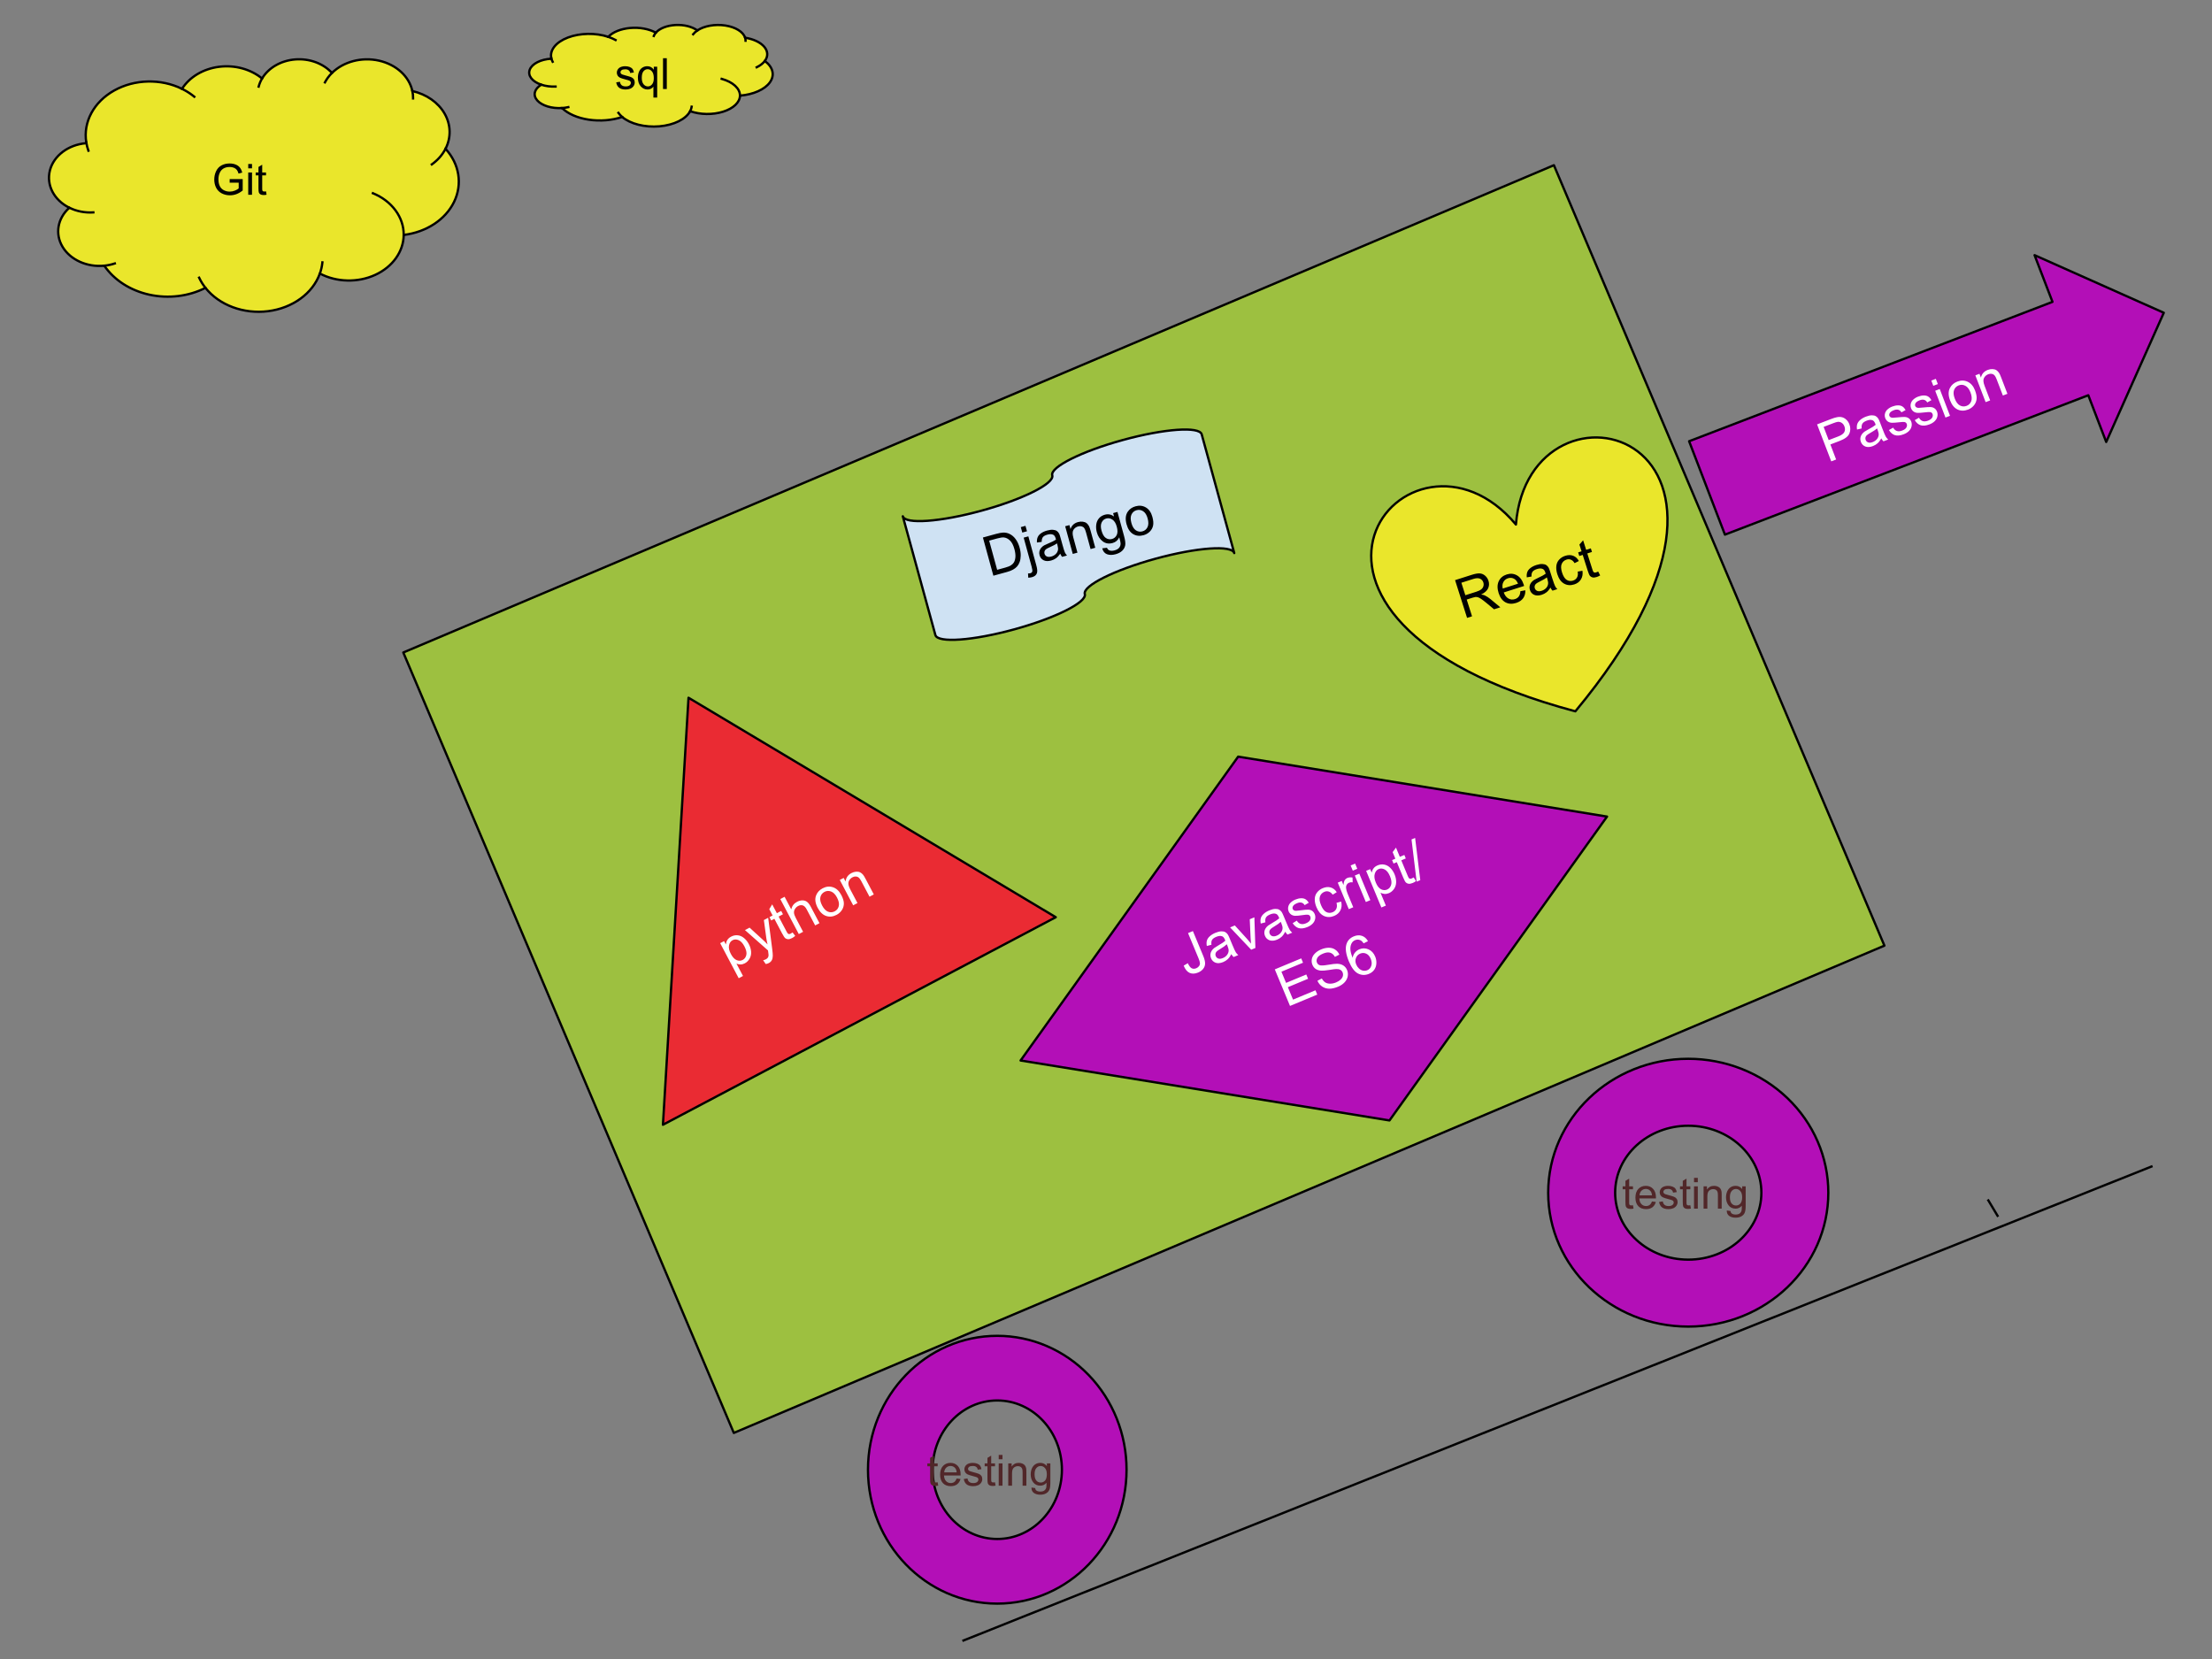 <svg version="1.1" viewBox="0.0 0.0 960.0 720.0" fill="none" stroke="none" stroke-linecap="square" stroke-miterlimit="10" xmlns:xlink="http://www.w3.org/1999/xlink" xmlns="http://www.w3.org/2000/svg"><rect x="0.0" y="0.0" width="960.0" height="720.0" fill="#808080" stroke="none"/><clipPath id="p.0"><path d="m0 0l960.0 0l0 720.0l-960.0 0l0 -720.0z" clip-rule="nonzero"/></clipPath><g clip-path="url(#p.0)"><path fill="#000000" fill-opacity="0.0" d="m0 0l960.0 0l0 720.0l-960.0 0z" fill-rule="evenodd"/><path fill="#9dc040" d="m674.387 71.701l-499.358 211.478l143.44 338.703l499.358 -211.478z" fill-rule="evenodd"/><path stroke="#000000" stroke-width="1.0" stroke-linejoin="round" stroke-linecap="butt" d="m674.387 71.701l-499.358 211.478l143.44 338.703l499.358 -211.478z" fill-rule="evenodd"/><path fill="#b30fb7" d="m671.911 517.625l0 0c0 -32.093 27.215 -58.11 60.787 -58.11l0 0c16.122 0 31.583 6.122 42.983 17.02c11.4 10.898 17.804 25.678 17.804 41.09l0 0c0 32.093 -27.215 58.11 -60.787 58.11l0 0c-33.572 0 -60.787 -26.017 -60.787 -58.11zm29.055 0c0 16.047 14.207 29.055 31.732 29.055c17.525 0 31.732 -13.008 31.732 -29.055c0 -16.047 -14.207 -29.055 -31.732 -29.055l0 0c-17.525 0 -31.732 13.008 -31.732 29.055z" fill-rule="evenodd"/><path stroke="#000000" stroke-width="1.0" stroke-linejoin="round" stroke-linecap="butt" d="m671.911 517.625l0 0c0 -32.093 27.215 -58.11 60.787 -58.11l0 0c16.122 0 31.583 6.122 42.983 17.02c11.4 10.898 17.804 25.678 17.804 41.09l0 0c0 32.093 -27.215 58.11 -60.787 58.11l0 0c-33.572 0 -60.787 -26.017 -60.787 -58.11zm29.055 0c0 16.047 14.207 29.055 31.732 29.055c17.525 0 31.732 -13.008 31.732 -29.055c0 -16.047 -14.207 -29.055 -31.732 -29.055l0 0c-17.525 0 -31.732 13.008 -31.732 29.055z" fill-rule="evenodd"/><path fill="#512729" d="m708.711 523.076l0.234 1.453q-0.688 0.141 -1.234 0.141q-0.891 0 -1.391 -0.281q-0.484 -0.281 -0.688 -0.734q-0.203 -0.469 -0.203 -1.938l0 -5.578l-1.203 0l0 -1.266l1.203 0l0 -2.391l1.625 -0.984l0 3.375l1.656 0l0 1.266l-1.656 0l0 5.672q0 0.688 0.078 0.891q0.094 0.203 0.281 0.328q0.203 0.109 0.578 0.109q0.266 0 0.719 -0.062zm8.23 -1.641l1.688 0.203q-0.406 1.484 -1.484 2.312q-1.078 0.812 -2.766 0.812q-2.125 0 -3.375 -1.297q-1.234 -1.312 -1.234 -3.672q0 -2.453 1.25 -3.797q1.266 -1.344 3.266 -1.344q1.938 0 3.156 1.328q1.234 1.312 1.234 3.703q0 0.156 0 0.438l-7.219 0q0.094 1.594 0.906 2.453q0.812 0.844 2.016 0.844q0.906 0 1.547 -0.469q0.641 -0.484 1.016 -1.516zm-5.391 -2.656l5.406 0q-0.109 -1.219 -0.625 -1.828q-0.781 -0.953 -2.031 -0.953q-1.125 0 -1.906 0.766q-0.766 0.75 -0.844 2.016zm8.485 2.875l1.625 -0.25q0.125 0.969 0.75 1.5q0.625 0.516 1.75 0.516q1.125 0 1.672 -0.453q0.547 -0.469 0.547 -1.094q0 -0.547 -0.484 -0.875q-0.328 -0.219 -1.672 -0.547q-1.812 -0.469 -2.516 -0.797q-0.688 -0.328 -1.047 -0.906q-0.359 -0.594 -0.359 -1.312q0 -0.641 0.297 -1.188q0.297 -0.562 0.812 -0.922q0.375 -0.281 1.031 -0.469q0.672 -0.203 1.422 -0.203q1.141 0 2.0 0.328q0.859 0.328 1.266 0.891q0.422 0.562 0.578 1.5l-1.609 0.219q-0.109 -0.75 -0.641 -1.172q-0.516 -0.422 -1.469 -0.422q-1.141 0 -1.625 0.375q-0.469 0.375 -0.469 0.875q0 0.312 0.188 0.578q0.203 0.266 0.641 0.438q0.234 0.094 1.438 0.422q1.75 0.453 2.438 0.75q0.688 0.297 1.078 0.859q0.391 0.562 0.391 1.406q0 0.828 -0.484 1.547q-0.469 0.719 -1.375 1.125q-0.906 0.391 -2.047 0.391q-1.875 0 -2.875 -0.781q-0.984 -0.781 -1.25 -2.328zm13.562 1.422l0.234 1.453q-0.688 0.141 -1.234 0.141q-0.891 0 -1.391 -0.281q-0.484 -0.281 -0.688 -0.734q-0.203 -0.469 -0.203 -1.938l0 -5.578l-1.203 0l0 -1.266l1.203 0l0 -2.391l1.625 -0.984l0 3.375l1.656 0l0 1.266l-1.656 0l0 5.672q0 0.688 0.078 0.891q0.094 0.203 0.281 0.328q0.203 0.109 0.578 0.109q0.266 0 0.719 -0.062zm1.605 -10.0l0 -1.891l1.641 0l0 1.891l-1.641 0zm0 11.469l0 -9.672l1.641 0l0 9.672l-1.641 0zm4.145 0l0 -9.672l1.469 0l0 1.375q1.062 -1.594 3.078 -1.594q0.875 0 1.609 0.312q0.734 0.312 1.094 0.828q0.375 0.5 0.516 1.203q0.094 0.453 0.094 1.594l0 5.953l-1.641 0l0 -5.891q0 -1.0 -0.203 -1.484q-0.188 -0.5 -0.672 -0.797q-0.484 -0.297 -1.141 -0.297q-1.047 0 -1.812 0.672q-0.75 0.656 -0.75 2.516l0 5.281l-1.641 0zm10.063 0.797l1.594 0.234q0.109 0.75 0.562 1.078q0.609 0.453 1.672 0.453q1.141 0 1.75 -0.453q0.625 -0.453 0.844 -1.266q0.125 -0.5 0.109 -2.109q-1.062 1.266 -2.672 1.266q-2.0 0 -3.094 -1.438q-1.094 -1.438 -1.094 -3.453q0 -1.391 0.5 -2.562q0.516 -1.172 1.453 -1.797q0.953 -0.641 2.25 -0.641q1.703 0 2.812 1.375l0 -1.156l1.516 0l0 8.359q0 2.266 -0.469 3.203q-0.453 0.938 -1.453 1.484q-0.984 0.547 -2.453 0.547q-1.719 0 -2.797 -0.781q-1.062 -0.766 -1.031 -2.344zm1.359 -5.812q0 1.906 0.75 2.781q0.766 0.875 1.906 0.875q1.125 0 1.891 -0.859q0.766 -0.875 0.766 -2.734q0 -1.781 -0.797 -2.672q-0.781 -0.906 -1.891 -0.906q-1.094 0 -1.859 0.891q-0.766 0.875 -0.766 2.625z" fill-rule="nonzero"/><path fill="#b30fb7" d="m376.698 637.856l0 0c0 -32.093 25.121 -58.11 56.11 -58.11l0 0c14.881 0 29.153 6.122 39.676 17.02c10.523 10.898 16.434 25.678 16.434 41.09l0 0c0 32.093 -25.121 58.11 -56.11 58.11l0 0c-30.989 0 -56.11 -26.017 -56.11 -58.11zm28.055 0l0 0c0 16.599 12.561 30.055 28.055 30.055c15.494 0 28.055 -13.456 28.055 -30.055l0 0c0 -16.599 -12.561 -30.055 -28.055 -30.055l0 0c-15.494 0 -28.055 13.456 -28.055 30.055z" fill-rule="evenodd"/><path stroke="#000000" stroke-width="1.0" stroke-linejoin="round" stroke-linecap="butt" d="m376.698 637.856l0 0c0 -32.093 25.121 -58.11 56.11 -58.11l0 0c14.881 0 29.153 6.122 39.676 17.02c10.523 10.898 16.434 25.678 16.434 41.09l0 0c0 32.093 -25.121 58.11 -56.11 58.11l0 0c-30.989 0 -56.11 -26.017 -56.11 -58.11zm28.055 0l0 0c0 16.599 12.561 30.055 28.055 30.055c15.494 0 28.055 -13.456 28.055 -30.055l0 0c0 -16.599 -12.561 -30.055 -28.055 -30.055l0 0c-15.494 0 -28.055 13.456 -28.055 30.055z" fill-rule="evenodd"/><path fill="#512729" d="m406.945 643.307l0.234 1.453q-0.688 0.141 -1.234 0.141q-0.891 0 -1.391 -0.281q-0.484 -0.281 -0.688 -0.734q-0.203 -0.469 -0.203 -1.938l0 -5.578l-1.203 0l0 -1.266l1.203 0l0 -2.391l1.625 -0.984l0 3.375l1.656 0l0 1.266l-1.656 0l0 5.672q0 0.688 0.078 0.891q0.094 0.203 0.281 0.328q0.203 0.109 0.578 0.109q0.266 0 0.719 -0.062zm8.23 -1.641l1.688 0.203q-0.406 1.484 -1.484 2.312q-1.078 0.812 -2.766 0.812q-2.125 0 -3.375 -1.297q-1.234 -1.312 -1.234 -3.672q0 -2.453 1.25 -3.797q1.266 -1.344 3.266 -1.344q1.938 0 3.156 1.328q1.234 1.312 1.234 3.703q0 0.156 0 0.438l-7.219 0q0.094 1.594 0.906 2.453q0.812 0.844 2.016 0.844q0.906 0 1.547 -0.469q0.641 -0.484 1.016 -1.516zm-5.391 -2.656l5.406 0q-0.109 -1.219 -0.625 -1.828q-0.781 -0.953 -2.031 -0.953q-1.125 0 -1.906 0.766q-0.766 0.75 -0.844 2.016zm8.485 2.875l1.625 -0.25q0.125 0.969 0.75 1.5q0.625 0.516 1.75 0.516q1.125 0 1.672 -0.453q0.547 -0.469 0.547 -1.094q0 -0.547 -0.484 -0.875q-0.328 -0.219 -1.672 -0.547q-1.812 -0.469 -2.516 -0.797q-0.688 -0.328 -1.047 -0.906q-0.359 -0.594 -0.359 -1.312q0 -0.641 0.297 -1.188q0.297 -0.562 0.812 -0.922q0.375 -0.281 1.031 -0.469q0.672 -0.203 1.422 -0.203q1.141 0 2.0 0.328q0.859 0.328 1.266 0.891q0.422 0.562 0.578 1.5l-1.609 0.219q-0.109 -0.75 -0.641 -1.172q-0.516 -0.422 -1.469 -0.422q-1.141 0 -1.625 0.375q-0.469 0.375 -0.469 0.875q0 0.312 0.188 0.578q0.203 0.266 0.641 0.438q0.234 0.094 1.438 0.422q1.75 0.453 2.438 0.75q0.688 0.297 1.078 0.859q0.391 0.562 0.391 1.406q0 0.828 -0.484 1.547q-0.469 0.719 -1.375 1.125q-0.906 0.391 -2.047 0.391q-1.875 0 -2.875 -0.781q-0.984 -0.781 -1.25 -2.328zm13.562 1.422l0.234 1.453q-0.688 0.141 -1.234 0.141q-0.891 0 -1.391 -0.281q-0.484 -0.281 -0.688 -0.734q-0.203 -0.469 -0.203 -1.938l0 -5.578l-1.203 0l0 -1.266l1.203 0l0 -2.391l1.625 -0.984l0 3.375l1.656 0l0 1.266l-1.656 0l0 5.672q0 0.688 0.078 0.891q0.094 0.203 0.281 0.328q0.203 0.109 0.578 0.109q0.266 0 0.719 -0.062zm1.605 -10.0l0 -1.891l1.641 0l0 1.891l-1.641 0zm0 11.469l0 -9.672l1.641 0l0 9.672l-1.641 0zm4.145 0l0 -9.672l1.469 0l0 1.375q1.062 -1.594 3.078 -1.594q0.875 0 1.609 0.312q0.734 0.312 1.094 0.828q0.375 0.5 0.516 1.203q0.094 0.453 0.094 1.594l0 5.953l-1.641 0l0 -5.891q0 -1.0 -0.203 -1.484q-0.188 -0.5 -0.672 -0.797q-0.484 -0.297 -1.141 -0.297q-1.047 0 -1.812 0.672q-0.75 0.656 -0.75 2.516l0 5.281l-1.641 0zm10.063 0.797l1.594 0.234q0.109 0.75 0.562 1.078q0.609 0.453 1.672 0.453q1.141 0 1.75 -0.453q0.625 -0.453 0.844 -1.266q0.125 -0.5 0.109 -2.109q-1.062 1.266 -2.672 1.266q-2.0 0 -3.094 -1.438q-1.094 -1.438 -1.094 -3.453q0 -1.391 0.5 -2.562q0.516 -1.172 1.453 -1.797q0.953 -0.641 2.25 -0.641q1.703 0 2.812 1.375l0 -1.156l1.516 0l0 8.359q0 2.266 -0.469 3.203q-0.453 0.938 -1.453 1.484q-0.984 0.547 -2.453 0.547q-1.719 0 -2.797 -0.781q-1.062 -0.766 -1.031 -2.344zm1.359 -5.812q0 1.906 0.75 2.781q0.766 0.875 1.906 0.875q1.125 0 1.891 -0.859q0.766 -0.875 0.766 -2.734q0 -1.781 -0.797 -2.672q-0.781 -0.906 -1.891 -0.906q-1.094 0 -1.859 0.891q-0.766 0.875 -0.766 2.625z" fill-rule="nonzero"/><path fill="#b30fb7" d="m733.068 191.494l157.702 -60.485l-7.772 -20.268l56.078 24.989l-24.991 56.082l-7.772 -20.268l-157.702 60.485z" fill-rule="evenodd"/><path stroke="#000000" stroke-width="1.0" stroke-linejoin="round" stroke-linecap="butt" d="m733.068 191.494l157.702 -60.485l-7.772 -20.268l56.078 24.989l-24.991 56.082l-7.772 -20.268l-157.702 60.485z" fill-rule="evenodd"/><path fill="#ffffff" d="m794.758 200.229l-6.154 -16.048l6.04 -2.316q1.605 -0.615 2.512 -0.78q1.254 -0.264 2.255 -0.011q1.015 0.247 1.882 1.069q0.876 0.802 1.33 1.984q0.789 2.057 0.018 3.976q-0.756 1.913 -4.155 3.217l-4.114 1.578l2.501 6.521l-2.115 0.811zm-1.112 -9.229l4.143 -1.589q2.057 -0.789 2.627 -1.878q0.579 -1.109 0.047 -2.495q-0.386 -1.007 -1.171 -1.526q-0.785 -0.519 -1.706 -0.434q-0.596 0.061 -2.04 0.615l-4.099 1.572l2.199 5.734zm22.834 -0.742q-0.742 1.339 -1.612 2.124q-0.861 0.765 -2.014 1.207q-1.911 0.733 -3.305 0.197q-1.379 -0.542 -1.939 -2.001q-0.33 -0.861 -0.219 -1.707q0.125 -0.851 0.59 -1.515q0.46 -0.678 1.163 -1.199q0.528 -0.37 1.639 -0.963q2.281 -1.209 3.253 -2.034q-0.136 -0.399 -0.181 -0.516q-0.459 -1.196 -1.218 -1.474q-1.001 -0.386 -2.489 0.185q-1.401 0.537 -1.867 1.285q-0.472 0.733 -0.317 2.096l-2.026 0.476q-0.213 -1.341 0.094 -2.329q0.307 -0.988 1.289 -1.833q0.976 -0.86 2.478 -1.436q1.488 -0.571 2.556 -0.579q1.068 -0.008 1.713 0.364q0.639 0.357 1.127 1.107q0.278 0.462 0.781 1.775l1.007 2.626q1.052 2.743 1.463 3.422q0.411 0.679 1.033 1.21l-2.057 0.789q-0.541 -0.495 -0.942 -1.279zm-1.85 -4.344q-0.912 0.852 -2.939 1.981q-1.144 0.639 -1.57 1.054q-0.412 0.409 -0.527 0.938q-0.1 0.524 0.095 1.034q0.302 0.788 1.087 1.089q0.8 0.296 1.952 -0.146q1.138 -0.436 1.838 -1.274q0.7 -0.837 0.778 -1.855q0.064 -0.794 -0.434 -2.093l-0.28 -0.729zm5.155 0.734l1.837 -1.056q0.608 1.106 1.593 1.448q0.999 0.336 2.341 -0.178q1.357 -0.52 1.801 -1.327q0.444 -0.806 0.159 -1.55q-0.257 -0.671 -0.986 -0.827q-0.495 -0.112 -2.271 0.101q-2.366 0.288 -3.363 0.219q-0.988 -0.09 -1.694 -0.622q-0.697 -0.553 -1.022 -1.399q-0.297 -0.773 -0.198 -1.564q0.107 -0.811 0.552 -1.484q0.324 -0.509 1.022 -1.045q0.707 -0.556 1.612 -0.903q1.371 -0.526 2.558 -0.529q1.187 -0.003 1.931 0.498q0.753 0.481 1.374 1.531l-1.825 1.001q-0.478 -0.854 -1.296 -1.11q-0.823 -0.27 -1.976 0.172q-1.357 0.52 -1.767 1.196q-0.41 0.676 -0.181 1.274q0.145 0.379 0.511 0.591q0.357 0.231 0.96 0.234q0.336 0.005 1.932 -0.155q2.299 -0.246 3.256 -0.194q0.966 0.031 1.696 0.538q0.739 0.486 1.125 1.493q0.375 0.977 0.127 2.077q-0.233 1.094 -1.128 1.989q-0.901 0.881 -2.272 1.407q-2.261 0.867 -3.816 0.392q-1.545 -0.495 -2.591 -2.219zm11.204 -4.297l1.837 -1.056q0.608 1.106 1.593 1.448q0.999 0.336 2.341 -0.178q1.357 -0.52 1.801 -1.327q0.444 -0.806 0.159 -1.55q-0.257 -0.671 -0.986 -0.827q-0.495 -0.112 -2.271 0.101q-2.366 0.288 -3.363 0.219q-0.988 -0.09 -1.694 -0.622q-0.697 -0.553 -1.022 -1.399q-0.296 -0.773 -0.198 -1.564q0.107 -0.811 0.552 -1.484q0.324 -0.509 1.022 -1.045q0.707 -0.556 1.612 -0.903q1.371 -0.526 2.558 -0.529q1.187 -0.003 1.931 0.498q0.753 0.481 1.374 1.531l-1.825 1.001q-0.478 -0.854 -1.296 -1.11q-0.823 -0.27 -1.976 0.172q-1.357 0.52 -1.767 1.196q-0.41 0.676 -0.181 1.274q0.145 0.379 0.511 0.591q0.357 0.231 0.96 0.234q0.337 0.005 1.932 -0.155q2.299 -0.246 3.256 -0.194q0.966 0.031 1.696 0.538q0.739 0.486 1.125 1.493q0.375 0.977 0.127 2.077q-0.233 1.094 -1.128 1.989q-0.901 0.881 -2.272 1.407q-2.261 0.867 -3.816 0.392q-1.545 -0.495 -2.591 -2.219zm8.057 -14.905l-0.873 -2.276l1.969 -0.755l0.873 2.276l-1.969 0.755zm5.281 13.772l-4.459 -11.628l1.969 -0.755l4.459 11.628l-1.969 0.755zm2.008 -7.431q-1.242 -3.239 -0.04 -5.473q1.005 -1.875 3.164 -2.703q2.393 -0.918 4.514 0.076q2.121 0.994 3.179 3.751q0.862 2.247 0.683 3.788q-0.179 1.541 -1.188 2.749q-1.01 1.207 -2.527 1.789q-2.451 0.94 -4.552 -0.045q-2.107 -0.999 -3.231 -3.932zm2.028 -0.778q0.856 2.232 2.244 2.972q1.403 0.734 2.891 0.163q1.459 -0.56 2.011 -2.043q0.547 -1.498 -0.332 -3.789q-0.828 -2.159 -2.245 -2.887q-1.403 -0.734 -2.847 -0.18q-1.488 0.571 -2.04 2.054q-0.538 1.478 0.318 3.71zm13.391 1.525l-4.459 -11.628l1.78 -0.683l0.638 1.663q0.545 -2.418 2.953 -3.341q1.05 -0.403 2.071 -0.359q1.035 0.038 1.708 0.483q0.673 0.445 1.172 1.224q0.324 0.495 0.85 1.866l2.741 7.149l-1.969 0.755l-2.713 -7.076q-0.459 -1.196 -0.922 -1.705q-0.463 -0.509 -1.181 -0.635q-0.723 -0.141 -1.511 0.161q-1.255 0.481 -1.866 1.636q-0.611 1.155 0.245 3.387l2.433 6.346l-1.969 0.755z" fill-rule="nonzero"/><path fill="#000000" fill-opacity="0.0" d="m933.73 506.27l-515.591 205.701" fill-rule="evenodd"/><path stroke="#000000" stroke-width="1.0" stroke-linejoin="round" stroke-linecap="butt" d="m933.73 506.27l-515.591 205.701" fill-rule="evenodd"/><path fill="#000000" fill-opacity="0.0" d="m862.932 520.966l4.0 6.677" fill-rule="evenodd"/><path stroke="#000000" stroke-width="1.0" stroke-linejoin="round" stroke-linecap="butt" d="m862.932 520.966l4.0 6.677" fill-rule="evenodd"/><path fill="#eae62b" d="m37.443 61.808l0 0c-1.432 -8.836 3.27 -17.584 12.111 -22.53c8.841 -4.947 20.271 -5.225 29.439 -0.717l0 0c3.248 -5.138 9.192 -8.685 16.034 -9.569c6.843 -0.884 13.78 1 18.714 5.081l0 0c2.767 -4.658 8.199 -7.788 14.369 -8.279c6.17 -0.491 12.205 1.727 15.963 5.867l0 0c4.998 -4.938 12.951 -7.017 20.416 -5.337c7.465 1.679 13.103 6.815 14.473 13.186l0 0c6.124 1.402 11.225 4.967 13.985 9.774c2.76 4.806 2.909 10.383 0.408 15.289l0 0c6.03 6.589 7.441 15.368 3.705 23.062c-3.735 7.694 -12.055 13.146 -21.855 14.322c-0.069 7.221 -4.786 13.847 -12.333 17.324c-7.547 3.477 -16.745 3.262 -24.05 -0.562c-3.111 8.648 -11.868 15.012 -22.488 16.341c-10.62 1.329 -21.198 -2.614 -27.165 -10.126c-7.314 3.703 -16.09 4.769 -24.349 2.959c-8.259 -1.81 -15.304 -6.344 -19.547 -12.58l0 0c-7.474 0.734 -14.7 -2.517 -18.093 -8.139c-3.392 -5.623 -2.228 -12.42 2.914 -17.019l0 0c-6.667 -3.294 -10.069 -9.832 -8.432 -16.203c1.637 -6.371 7.942 -11.132 15.628 -11.801z" fill-rule="evenodd"/><path fill="#000000" fill-opacity="0.0" d="m30.099 90.152l0 0c3.146 1.555 6.781 2.26 10.416 2.021m4.761 23.138c1.563 -0.154 3.095 -0.479 4.557 -0.967m39.337 10.588c-1.099 -1.384 -2.02 -2.863 -2.746 -4.412m52.4 -1.803l0 0c0.567 -1.577 0.935 -3.2 1.096 -4.841m35.285 -11.92c0.074 -7.688 -5.128 -14.727 -13.369 -18.094m31.519 -19.29c-1.335 2.618 -3.372 4.94 -5.953 6.785m-8.438 -31.848l0 0c0.227 1.057 0.333 2.13 0.314 3.204m-35.203 -11.052l0 0c-1.247 1.232 -2.274 2.608 -3.05 4.086m-27.283 -1.675l0 0c-0.664 1.119 -1.161 2.303 -1.477 3.524m-33.272 0.964l0 0c1.94 0.954 3.735 2.102 5.345 3.419m-46.895 19.828l0 0c0.197 1.218 0.509 2.421 0.933 3.597" fill-rule="evenodd"/><path stroke="#000000" stroke-width="1.0" stroke-linejoin="round" stroke-linecap="butt" d="m37.443 61.808l0 0c-1.432 -8.836 3.27 -17.584 12.111 -22.53c8.841 -4.947 20.271 -5.225 29.439 -0.717l0 0c3.248 -5.138 9.192 -8.685 16.034 -9.569c6.843 -0.884 13.78 1 18.714 5.081l0 0c2.767 -4.658 8.199 -7.788 14.369 -8.279c6.17 -0.491 12.205 1.727 15.963 5.867l0 0c4.998 -4.938 12.951 -7.017 20.416 -5.337c7.465 1.679 13.103 6.815 14.473 13.186l0 0c6.124 1.402 11.225 4.967 13.985 9.774c2.76 4.806 2.909 10.383 0.408 15.289l0 0c6.03 6.589 7.441 15.368 3.705 23.062c-3.735 7.694 -12.055 13.146 -21.855 14.322c-0.069 7.221 -4.786 13.847 -12.333 17.324c-7.547 3.477 -16.745 3.262 -24.05 -0.562c-3.111 8.648 -11.868 15.012 -22.488 16.341c-10.62 1.329 -21.198 -2.614 -27.165 -10.126c-7.314 3.703 -16.09 4.769 -24.349 2.959c-8.259 -1.81 -15.304 -6.344 -19.547 -12.58l0 0c-7.474 0.734 -14.7 -2.517 -18.093 -8.139c-3.392 -5.623 -2.228 -12.42 2.914 -17.019l0 0c-6.667 -3.294 -10.069 -9.832 -8.432 -16.203c1.637 -6.371 7.942 -11.132 15.628 -11.801z" fill-rule="evenodd"/><path stroke="#000000" stroke-width="1.0" stroke-linejoin="round" stroke-linecap="butt" d="m30.099 90.152l0 0c3.146 1.555 6.781 2.26 10.416 2.021m4.761 23.138c1.563 -0.154 3.095 -0.479 4.557 -0.967m39.337 10.588c-1.099 -1.384 -2.02 -2.863 -2.746 -4.412m52.4 -1.803l0 0c0.567 -1.577 0.935 -3.2 1.096 -4.841m35.285 -11.92c0.074 -7.688 -5.128 -14.727 -13.369 -18.094m31.519 -19.29c-1.335 2.618 -3.372 4.94 -5.953 6.785m-8.438 -31.848l0 0c0.227 1.057 0.333 2.13 0.314 3.204m-35.203 -11.052l0 0c-1.247 1.232 -2.274 2.608 -3.05 4.086m-27.283 -1.675l0 0c-0.664 1.119 -1.161 2.303 -1.477 3.524m-33.272 0.964l0 0c1.94 0.954 3.735 2.102 5.345 3.419m-46.895 19.828l0 0c0.197 1.218 0.509 2.421 0.933 3.597" fill-rule="evenodd"/><path fill="#000000" d="m99.674 79.288l0 -1.578l5.656 0l0 4.953q-1.297 1.047 -2.688 1.578q-1.375 0.516 -2.844 0.516q-1.969 0 -3.578 -0.844q-1.609 -0.844 -2.422 -2.438q-0.812 -1.594 -0.812 -3.562q0 -1.953 0.812 -3.641q0.812 -1.688 2.344 -2.5q1.531 -0.828 3.516 -0.828q1.453 0 2.625 0.469q1.172 0.469 1.828 1.312q0.672 0.828 1.016 2.172l-1.594 0.438q-0.297 -1.016 -0.75 -1.594q-0.438 -0.594 -1.266 -0.938q-0.828 -0.344 -1.844 -0.344q-1.203 0 -2.094 0.375q-0.891 0.359 -1.438 0.969q-0.531 0.594 -0.828 1.312q-0.516 1.234 -0.516 2.688q0 1.781 0.609 2.984q0.625 1.203 1.797 1.797q1.172 0.578 2.5 0.578q1.141 0 2.234 -0.438q1.094 -0.453 1.656 -0.953l0 -2.484l-3.922 0zm8.058 -6.234l0 -1.891l1.641 0l0 1.891l-1.641 0zm0 11.469l0 -9.672l1.641 0l0 9.672l-1.641 0zm7.723 -1.469l0.234 1.453q-0.688 0.141 -1.234 0.141q-0.891 0 -1.391 -0.281q-0.484 -0.281 -0.688 -0.734q-0.203 -0.469 -0.203 -1.938l0 -5.578l-1.203 0l0 -1.266l1.203 0l0 -2.391l1.625 -0.984l0 3.375l1.656 0l0 1.266l-1.656 0l0 5.672q0 0.688 0.078 0.891q0.094 0.203 0.281 0.328q0.203 0.109 0.578 0.109q0.266 0 0.719 -0.062z" fill-rule="nonzero"/><path fill="#eae62b" d="m239.29 25.352l0 0c-0.851 -3.556 1.943 -7.076 7.196 -9.067c5.253 -1.991 12.044 -2.103 17.491 -0.289l0 0c1.93 -2.068 5.461 -3.495 9.527 -3.851c4.066 -0.356 8.188 0.402 11.119 2.045l0 0c1.644 -1.875 4.871 -3.134 8.537 -3.332c3.666 -0.197 7.252 0.695 9.485 2.361l0 0c2.97 -1.987 7.695 -2.824 12.13 -2.148c4.436 0.676 7.785 2.743 8.599 5.306l0 0c3.638 0.564 6.669 1.999 8.309 3.933c1.64 1.934 1.728 4.178 0.242 6.153l0 0c3.583 2.652 4.421 6.185 2.202 9.281c-2.219 3.096 -7.163 5.291 -12.985 5.764c-0.041 2.906 -2.844 5.573 -7.328 6.972c-4.484 1.399 -9.949 1.313 -14.289 -0.226c-1.849 3.48 -7.052 6.041 -13.361 6.576c-6.31 0.535 -12.595 -1.052 -16.14 -4.075c-4.346 1.49 -9.56 1.919 -14.467 1.191c-4.907 -0.728 -9.093 -2.553 -11.614 -5.063l0 0c-4.441 0.296 -8.734 -1.013 -10.75 -3.276c-2.016 -2.263 -1.324 -4.998 1.731 -6.849l0 0c-3.961 -1.326 -5.982 -3.957 -5.01 -6.521c0.973 -2.564 4.719 -4.48 9.285 -4.749z" fill-rule="evenodd"/><path fill="#000000" fill-opacity="0.0" d="m234.927 36.759l0 0c1.869 0.626 4.029 0.909 6.189 0.813m2.829 9.312c0.929 -0.062 1.839 -0.193 2.708 -0.389m23.372 4.261c-0.653 -0.557 -1.2 -1.152 -1.631 -1.776m31.134 -0.726l0 0c0.337 -0.635 0.555 -1.288 0.651 -1.948m20.965 -4.797c0.044 -3.094 -3.047 -5.927 -7.943 -7.282m18.727 -7.763c-0.793 1.054 -2.004 1.988 -3.537 2.73m-5.014 -12.817l0 0c0.135 0.425 0.198 0.857 0.187 1.29m-20.916 -4.448l0 0c-0.741 0.496 -1.351 1.05 -1.812 1.645m-16.21 -0.674l0 0c-0.395 0.45 -0.69 0.927 -0.878 1.418m-19.769 0.388l0 0c1.153 0.384 2.219 0.846 3.176 1.376m-27.863 7.98l0 0c0.117 0.49 0.303 0.974 0.554 1.448" fill-rule="evenodd"/><path stroke="#000000" stroke-width="1.0" stroke-linejoin="round" stroke-linecap="butt" d="m239.29 25.352l0 0c-0.851 -3.556 1.943 -7.076 7.196 -9.067c5.253 -1.991 12.044 -2.103 17.491 -0.289l0 0c1.93 -2.068 5.461 -3.495 9.527 -3.851c4.066 -0.356 8.188 0.402 11.119 2.045l0 0c1.644 -1.875 4.871 -3.134 8.537 -3.332c3.666 -0.197 7.252 0.695 9.485 2.361l0 0c2.97 -1.987 7.695 -2.824 12.13 -2.148c4.436 0.676 7.785 2.743 8.599 5.306l0 0c3.638 0.564 6.669 1.999 8.309 3.933c1.64 1.934 1.728 4.178 0.242 6.153l0 0c3.583 2.652 4.421 6.185 2.202 9.281c-2.219 3.096 -7.163 5.291 -12.985 5.764c-0.041 2.906 -2.844 5.573 -7.328 6.972c-4.484 1.399 -9.949 1.313 -14.289 -0.226c-1.849 3.48 -7.052 6.041 -13.361 6.576c-6.31 0.535 -12.595 -1.052 -16.14 -4.075c-4.346 1.49 -9.56 1.919 -14.467 1.191c-4.907 -0.728 -9.093 -2.553 -11.614 -5.063l0 0c-4.441 0.296 -8.734 -1.013 -10.75 -3.276c-2.016 -2.263 -1.324 -4.998 1.731 -6.849l0 0c-3.961 -1.326 -5.982 -3.957 -5.01 -6.521c0.973 -2.564 4.719 -4.48 9.285 -4.749z" fill-rule="evenodd"/><path stroke="#000000" stroke-width="1.0" stroke-linejoin="round" stroke-linecap="butt" d="m234.927 36.759l0 0c1.869 0.626 4.029 0.909 6.189 0.813m2.829 9.312c0.929 -0.062 1.839 -0.193 2.708 -0.389m23.372 4.261c-0.653 -0.557 -1.2 -1.152 -1.631 -1.776m31.134 -0.726l0 0c0.337 -0.635 0.555 -1.288 0.651 -1.948m20.965 -4.797c0.044 -3.094 -3.047 -5.927 -7.943 -7.282m18.727 -7.763c-0.793 1.054 -2.004 1.988 -3.537 2.73m-5.014 -12.817l0 0c0.135 0.425 0.198 0.857 0.187 1.29m-20.916 -4.448l0 0c-0.741 0.496 -1.351 1.05 -1.812 1.645m-16.21 -0.674l0 0c-0.395 0.45 -0.69 0.927 -0.878 1.418m-19.769 0.388l0 0c1.153 0.384 2.219 0.846 3.176 1.376m-27.863 7.98l0 0c0.117 0.49 0.303 0.974 0.554 1.448" fill-rule="evenodd"/><path fill="#000000" d="m267.433 35.738l1.625 -0.25q0.125 0.969 0.75 1.5q0.625 0.516 1.75 0.516q1.125 0 1.672 -0.453q0.547 -0.469 0.547 -1.094q0 -0.547 -0.484 -0.875q-0.328 -0.219 -1.672 -0.547q-1.812 -0.469 -2.516 -0.797q-0.688 -0.328 -1.047 -0.906q-0.359 -0.594 -0.359 -1.312q0 -0.641 0.297 -1.188q0.297 -0.562 0.812 -0.922q0.375 -0.281 1.031 -0.469q0.672 -0.203 1.422 -0.203q1.141 0 2.0 0.328q0.859 0.328 1.266 0.891q0.422 0.562 0.578 1.5l-1.609 0.219q-0.109 -0.75 -0.641 -1.172q-0.516 -0.422 -1.469 -0.422q-1.141 0 -1.625 0.375q-0.469 0.375 -0.469 0.875q0 0.312 0.188 0.578q0.203 0.266 0.641 0.437q0.234 0.094 1.438 0.422q1.75 0.453 2.438 0.75q0.688 0.297 1.078 0.859q0.391 0.562 0.391 1.406q0 0.828 -0.484 1.547q-0.469 0.719 -1.375 1.125q-0.906 0.391 -2.047 0.391q-1.875 0 -2.875 -0.781q-0.984 -0.781 -1.25 -2.328zm16.141 6.594l0 -4.734q-0.375 0.547 -1.062 0.906q-0.688 0.344 -1.469 0.344q-1.719 0 -2.969 -1.375q-1.234 -1.375 -1.234 -3.766q0 -1.469 0.5 -2.625q0.516 -1.156 1.469 -1.75q0.969 -0.594 2.109 -0.594q1.797 0 2.828 1.516l0 -1.297l1.469 0l0 13.375l-1.641 0zm-5.047 -8.562q0 1.859 0.781 2.797q0.781 0.938 1.875 0.938q1.047 0 1.797 -0.891q0.766 -0.891 0.766 -2.703q0 -1.937 -0.797 -2.906q-0.797 -0.969 -1.875 -0.969q-1.062 0 -1.812 0.906q-0.734 0.906 -0.734 2.828zm9.219 4.859l0 -13.359l1.641 0l0 13.359l-1.641 0z" fill-rule="nonzero"/><path fill="#ea2b33" d="m287.714 488.142l11.102 -185.323l159.386 95.244z" fill-rule="evenodd"/><path stroke="#000000" stroke-width="1.0" stroke-linejoin="round" stroke-linecap="butt" d="m287.714 488.142l11.102 -185.323l159.386 95.244z" fill-rule="evenodd"/><path fill="#ffffff" d="m320.595 424.554l-8.046 -15.223l1.699 -0.898l0.759 1.437q0.163 -1.164 0.689 -1.972q0.534 -0.83 1.611 -1.399q1.409 -0.745 2.874 -0.582q1.457 0.149 2.711 1.183q1.254 1.034 2.086 2.609q0.891 1.685 0.998 3.36q0.108 1.675 -0.673 3.006q-0.767 1.324 -2.038 1.996q-0.939 0.496 -1.89 0.504q-0.944 -0.014 -1.749 -0.366l2.833 5.36l-1.865 0.985zm-3.404 -10.554q1.124 2.127 2.521 2.697q1.39 0.556 2.619 -0.094q1.243 -0.657 1.573 -2.174q0.329 -1.517 -0.839 -3.727q-1.11 -2.1 -2.535 -2.69q-1.411 -0.597 -2.613 0.038q-1.202 0.635 -1.522 2.236q-0.328 1.587 0.797 3.714zm15.138 4.39l-1.134 -1.645q0.709 -0.163 1.165 -0.404q0.622 -0.328 0.885 -0.733q0.263 -0.404 0.301 -0.901q0.034 -0.371 -0.164 -1.681q-0.032 -0.195 -0.075 -0.543l-10.006 -8.833l2.003 -1.058l5.666 5.171q1.077 0.968 2.145 2.118q-0.361 -1.453 -0.562 -2.902l-1.033 -7.672l1.865 -0.985l1.735 13.415q0.28 2.167 0.264 3.041q-0.008 1.188 -0.431 1.96q-0.409 0.764 -1.307 1.238q-0.539 0.285 -1.319 0.414zm11.644 -13.716l1.145 1.498q-0.693 0.596 -1.314 0.924q-1.022 0.54 -1.757 0.522q-0.728 -0.04 -1.24 -0.44q-0.498 -0.408 -1.382 -2.08l-3.351 -6.341l-1.368 0.723l-0.767 -1.451l1.368 -0.723l-1.438 -2.721l1.26 -2.097l2.03 3.84l1.879 -0.993l0.767 1.451l-1.879 0.993l3.402 6.437q0.423 0.801 0.644 0.985q0.227 0.163 0.521 0.184q0.287 0.008 0.701 -0.211q0.304 -0.161 0.779 -0.5zm2.704 0.71l-8.031 -15.196l1.865 -0.985l2.884 5.457q0.509 -2.213 2.499 -3.264q1.216 -0.642 2.369 -0.633q1.167 0.002 2.007 0.654q0.832 0.638 1.686 2.255l3.687 6.976l-1.865 0.985l-3.687 -6.976q-0.737 -1.395 -1.681 -1.71q-0.944 -0.314 -2.049 0.27q-0.829 0.438 -1.335 1.253q-0.506 0.815 -0.437 1.715q0.083 0.893 0.769 2.191l3.183 6.023l-1.865 0.985zm8.205 -11.369q-1.621 -3.067 -0.695 -5.429q0.773 -1.981 2.818 -3.062q2.266 -1.197 4.491 -0.464q2.225 0.733 3.605 3.344q1.124 2.127 1.131 3.679q0.007 1.551 -0.851 2.871q-0.858 1.319 -2.295 2.078q-2.321 1.226 -4.525 0.5q-2.211 -0.74 -3.679 -3.517zm1.92 -1.015q1.117 2.114 2.584 2.682q1.48 0.561 2.89 -0.184q1.382 -0.73 1.752 -2.269q0.363 -1.553 -0.783 -3.722q-1.081 -2.045 -2.575 -2.598q-1.48 -0.561 -2.848 0.162q-1.409 0.745 -1.78 2.283q-0.357 1.532 0.76 3.645zm13.478 -0.088l-5.819 -11.01l1.685 -0.891l0.832 1.575q0.252 -2.466 2.532 -3.67q0.995 -0.526 2.013 -0.604q1.033 -0.086 1.754 0.275q0.721 0.361 1.31 1.075q0.381 0.453 1.067 1.751l3.578 6.769l-1.865 0.985l-3.541 -6.7q-0.599 -1.133 -1.119 -1.582q-0.52 -0.45 -1.248 -0.489q-0.735 -0.053 -1.481 0.341q-1.188 0.628 -1.657 1.847q-0.469 1.22 0.648 3.333l3.176 6.009l-1.865 0.985z" fill-rule="nonzero"/><path fill="#eae62b" d="m657.905 227.638c5.77 -71.283 126.583 -40.319 25.795 81.071c-152.379 -40.752 -71.692 -135.898 -25.795 -81.071z" fill-rule="evenodd"/><path stroke="#000000" stroke-width="1.0" stroke-linejoin="round" stroke-linecap="butt" d="m657.905 227.638c5.77 -71.283 126.583 -40.319 25.795 81.071c-152.379 -40.752 -71.692 -135.898 -25.795 -81.071z" fill-rule="evenodd"/><path fill="#000000" d="m636.704 268.156l-5.211 -16.378l7.25 -2.309q2.189 -0.697 3.462 -0.611q1.289 0.082 2.329 0.98q1.04 0.899 1.467 2.239q0.554 1.742 -0.193 3.309q-0.752 1.552 -3.001 2.628q0.991 0.127 1.566 0.387q1.232 0.575 2.498 1.615l4.26 3.546l-2.724 0.868l-3.259 -2.717q-1.407 -1.175 -2.279 -1.75q-0.862 -0.595 -1.452 -0.751q-0.576 -0.161 -1.12 -0.119q-0.396 0.044 -1.23 0.31l-2.516 0.801l2.312 7.266l-2.159 0.688zm-0.75 -9.83l4.66 -1.484q1.489 -0.474 2.223 -1.052q0.734 -0.578 0.953 -1.386q0.233 -0.812 -0.022 -1.616q-0.37 -1.161 -1.455 -1.636q-1.071 -0.479 -2.902 0.104l-5.181 1.65l1.724 5.42zm23.878 -1.751l2.155 -0.391q0.087 1.973 -0.916 3.408q-1.008 1.42 -3.077 2.079q-2.605 0.83 -4.646 -0.275q-2.03 -1.124 -2.954 -4.028q-0.952 -2.993 0.055 -5.134q1.023 -2.146 3.479 -2.928q2.382 -0.759 4.402 0.385q2.035 1.139 2.968 4.072q0.057 0.179 0.156 0.541l-8.843 2.817q0.725 1.917 2.054 2.642q1.329 0.725 2.818 0.25q1.102 -0.351 1.691 -1.178q0.604 -0.832 0.658 -2.26zm-7.643 -1.14l6.625 -2.11q-0.608 -1.446 -1.475 -2.006q-1.322 -0.858 -2.856 -0.369q-1.385 0.441 -2.039 1.683q-0.644 1.222 -0.256 2.804zm20.727 -0.42q-0.818 1.294 -1.732 2.028q-0.904 0.714 -2.08 1.089q-1.95 0.621 -3.311 0.005q-1.345 -0.621 -1.819 -2.11q-0.28 -0.878 -0.12 -1.716q0.175 -0.843 0.677 -1.478q0.498 -0.651 1.231 -1.13q0.548 -0.339 1.692 -0.867q2.347 -1.075 3.365 -1.843q-0.113 -0.407 -0.151 -0.526q-0.388 -1.221 -1.13 -1.542q-0.977 -0.443 -2.496 0.041q-1.429 0.455 -1.938 1.175q-0.514 0.705 -0.438 2.075l-2.051 0.358q-0.135 -1.351 0.229 -2.32q0.364 -0.969 1.393 -1.755q1.024 -0.802 2.557 -1.29q1.519 -0.484 2.585 -0.43q1.067 0.054 1.688 0.463q0.617 0.394 1.061 1.171q0.25 0.478 0.677 1.818l0.853 2.68q0.891 2.799 1.262 3.501q0.371 0.702 0.961 1.268l-2.099 0.669q-0.512 -0.526 -0.866 -1.331zm-1.594 -4.444q-0.96 0.798 -3.049 1.807q-1.179 0.572 -1.629 0.962q-0.435 0.385 -0.581 0.906q-0.131 0.517 0.035 1.038q0.256 0.804 1.022 1.15q0.781 0.342 1.957 -0.033q1.161 -0.37 1.908 -1.165q0.747 -0.796 0.884 -1.807q0.11 -0.789 -0.312 -2.114l-0.237 -0.744zm13.393 -2.495l2.061 -0.378q0.326 2.159 -0.644 3.747q-0.96 1.569 -2.911 2.19q-2.427 0.773 -4.422 -0.346q-1.981 -1.124 -2.924 -4.087q-0.611 -1.921 -0.43 -3.569q0.181 -1.648 1.248 -2.775q1.063 -1.142 2.597 -1.631q1.935 -0.616 3.469 -0.023q1.548 0.589 2.459 2.267l-1.851 0.934q-0.667 -1.116 -1.571 -1.484q-0.894 -0.388 -1.906 -0.065q-1.519 0.484 -2.121 1.889q-0.592 1.386 0.156 3.738q0.758 2.382 2.012 3.18q1.269 0.793 2.743 0.323q1.176 -0.375 1.733 -1.356q0.572 -0.986 0.302 -2.556zm8.894 -0.029l0.862 1.677q-0.787 0.464 -1.457 0.677q-1.102 0.351 -1.821 0.203q-0.709 -0.168 -1.142 -0.653q-0.418 -0.49 -0.992 -2.292l-2.174 -6.834l-1.474 0.469l-0.497 -1.563l1.474 -0.469l-0.933 -2.933l1.611 -1.841l1.317 4.139l2.025 -0.645l0.497 1.563l-2.025 0.645l2.208 6.938q0.275 0.864 0.46 1.084q0.195 0.2 0.48 0.273q0.281 0.058 0.727 -0.084q0.328 -0.104 0.855 -0.354z" fill-rule="nonzero"/><path fill="#b30fb7" d="m442.934 460.253l94.425 -131.874l160.094 26.016l-94.425 131.874z" fill-rule="evenodd"/><path stroke="#000000" stroke-width="1.0" stroke-linejoin="round" stroke-linecap="butt" d="m442.934 460.253l94.425 -131.874l160.094 26.016l-94.425 131.874z" fill-rule="evenodd"/><path fill="#ffffff" d="m513.714 419.08l1.796 -1.052q0.828 1.788 1.716 2.214q0.882 0.412 1.95 -0.032q0.794 -0.33 1.206 -0.925q0.427 -0.601 0.385 -1.311q-0.048 -0.725 -0.612 -2.081l-4.548 -10.936l2.106 -0.876l4.5 10.82q0.828 1.991 0.794 3.291q-0.026 1.28 -0.839 2.295q-0.799 1.009 -2.198 1.591q-2.092 0.87 -3.701 0.135q-1.615 -0.75 -2.556 -3.134zm20.688 -4.983q-0.704 1.359 -1.552 2.168q-0.839 0.789 -1.979 1.263q-1.89 0.786 -3.298 0.289q-1.394 -0.503 -1.994 -1.946q-0.354 -0.851 -0.267 -1.7q0.102 -0.854 0.548 -1.531q0.44 -0.691 1.129 -1.231q0.517 -0.384 1.611 -1.009q2.246 -1.273 3.195 -2.124q-0.148 -0.396 -0.196 -0.511q-0.492 -1.183 -1.259 -1.44q-1.012 -0.358 -2.483 0.254q-1.385 0.576 -1.83 1.337q-0.451 0.746 -0.259 2.104l-2.012 0.532q-0.25 -1.334 0.029 -2.331q0.279 -0.996 1.237 -1.868q0.951 -0.886 2.437 -1.504q1.472 -0.612 2.539 -0.65q1.067 -0.038 1.722 0.316q0.649 0.339 1.158 1.075q0.291 0.455 0.831 1.753l1.08 2.597q1.128 2.712 1.558 3.38q0.43 0.667 1.067 1.181l-2.034 0.846q-0.555 -0.48 -0.978 -1.252zm-1.971 -4.291q-0.888 0.877 -2.882 2.062q-1.125 0.671 -1.54 1.098q-0.401 0.42 -0.501 0.953q-0.086 0.526 0.124 1.031q0.324 0.779 1.117 1.058q0.808 0.273 1.947 -0.201q1.125 -0.468 1.801 -1.325q0.676 -0.857 0.726 -1.876q0.041 -0.796 -0.493 -2.08l-0.3 -0.721zm10.584 2.367l-9.154 -9.68l2.049 -0.852l5.329 5.856q0.872 0.957 1.702 2.017q-0.118 -1.017 -0.191 -2.493l-0.363 -8.074l2.005 -0.834l0.44 13.304l-1.818 0.756zm14.791 -7.81q-0.704 1.359 -1.552 2.168q-0.839 0.789 -1.979 1.263q-1.89 0.786 -3.298 0.289q-1.394 -0.503 -1.994 -1.946q-0.354 -0.851 -0.267 -1.7q0.102 -0.854 0.548 -1.531q0.44 -0.691 1.129 -1.231q0.517 -0.384 1.611 -1.009q2.246 -1.273 3.195 -2.124q-0.148 -0.396 -0.196 -0.511q-0.492 -1.183 -1.259 -1.44q-1.012 -0.358 -2.483 0.254q-1.385 0.576 -1.83 1.337q-0.451 0.746 -0.259 2.104l-2.012 0.532q-0.25 -1.334 0.029 -2.331q0.279 -0.996 1.237 -1.868q0.951 -0.886 2.437 -1.504q1.472 -0.612 2.539 -0.65q1.067 -0.038 1.722 0.316q0.649 0.339 1.158 1.075q0.291 0.454 0.831 1.753l1.08 2.597q1.128 2.712 1.558 3.38q0.43 0.667 1.067 1.181l-2.034 0.846q-0.555 -0.48 -0.978 -1.252zm-1.971 -4.291q-0.888 0.877 -2.882 2.062q-1.125 0.671 -1.54 1.098q-0.401 0.42 -0.501 0.953q-0.086 0.526 0.124 1.031q0.324 0.779 1.117 1.058q0.807 0.273 1.947 -0.201q1.125 -0.468 1.801 -1.325q0.676 -0.857 0.726 -1.876q0.041 -0.796 -0.493 -2.08l-0.3 -0.721zm5.174 0.59l1.807 -1.107q0.639 1.088 1.633 1.402q1.008 0.308 2.336 -0.244q1.342 -0.558 1.763 -1.376q0.421 -0.818 0.115 -1.554q-0.276 -0.664 -1.009 -0.799q-0.498 -0.098 -2.267 0.164q-2.357 0.354 -3.356 0.313q-0.99 -0.062 -1.711 -0.574q-0.712 -0.533 -1.06 -1.37q-0.318 -0.765 -0.242 -1.558q0.085 -0.814 0.511 -1.498q0.309 -0.518 0.992 -1.073q0.691 -0.575 1.586 -0.947q1.356 -0.564 2.542 -0.601q1.186 -0.036 1.944 0.444q0.766 0.46 1.416 1.492l-1.796 1.052q-0.502 -0.84 -1.326 -1.073q-0.83 -0.247 -1.97 0.227q-1.342 0.558 -1.733 1.245q-0.391 0.687 -0.145 1.279q0.156 0.375 0.527 0.576q0.363 0.221 0.966 0.207q0.337 -0.005 1.927 -0.209q2.291 -0.31 3.249 -0.285q0.966 0.004 1.71 0.49q0.752 0.466 1.166 1.461q0.402 0.967 0.185 2.072q-0.203 1.1 -1.072 2.02q-0.876 0.906 -2.232 1.47q-2.236 0.93 -3.803 0.499q-1.559 -0.452 -2.652 -2.146zm19.037 -8.832l2.021 -0.553q0.511 2.123 -0.32 3.788q-0.822 1.645 -2.712 2.431q-2.352 0.978 -4.436 0.034q-2.07 -0.95 -3.264 -3.821q-0.774 -1.861 -0.736 -3.518q0.038 -1.657 1.005 -2.872q0.961 -1.229 2.447 -1.847q1.876 -0.78 3.455 -0.32q1.593 0.454 2.645 2.047l-1.764 1.089q-0.76 -1.055 -1.693 -1.344q-0.924 -0.309 -1.905 0.099q-1.472 0.612 -1.951 2.064q-0.471 1.431 0.477 3.711q0.96 2.308 2.278 2.995q1.332 0.681 2.761 0.087q1.14 -0.474 1.61 -1.499q0.485 -1.031 0.081 -2.572zm5.316 2.731l-4.782 -11.498l1.746 -0.726l0.726 1.746q0.168 -1.508 0.569 -2.132q0.415 -0.63 1.093 -0.912q0.981 -0.408 2.269 -0.199l0.072 2.085q-0.881 -0.124 -1.602 0.176q-0.635 0.264 -0.992 0.87q-0.349 0.585 -0.283 1.353q0.115 1.171 0.631 2.411l2.502 6.016l-1.948 0.81zm1.744 -16.7l-0.936 -2.251l1.948 -0.81l0.936 2.251l-1.948 0.81zm5.664 13.619l-4.782 -11.498l1.948 -0.81l4.782 11.498l-1.948 0.81zm6.739 2.359l-6.612 -15.898l1.774 -0.738l0.624 1.5q0.269 -1.144 0.868 -1.901q0.607 -0.777 1.733 -1.245q1.472 -0.612 2.915 -0.315q1.437 0.282 2.59 1.427q1.153 1.145 1.837 2.79q0.732 1.76 0.685 3.438q-0.047 1.678 -0.947 2.932q-0.885 1.248 -2.213 1.8q-0.981 0.408 -1.928 0.328q-0.939 -0.1 -1.708 -0.525l2.328 5.598l-1.948 0.81zm-2.42 -10.822q0.924 2.222 2.263 2.917q1.333 0.681 2.617 0.147q1.298 -0.54 1.766 -2.02q0.467 -1.48 -0.493 -3.789q-0.912 -2.193 -2.277 -2.911q-1.351 -0.724 -2.606 -0.202q-1.255 0.522 -1.721 2.087q-0.472 1.55 0.452 3.772zm16.444 -2.219l1.003 1.597q-0.744 0.53 -1.393 0.8q-1.068 0.444 -1.797 0.358q-0.721 -0.106 -1.194 -0.552q-0.459 -0.452 -1.185 -2.198l-2.754 -6.622l-1.428 0.594l-0.63 -1.515l1.428 -0.594l-1.182 -2.842l1.447 -1.973l1.668 4.011l1.962 -0.816l0.63 1.515l-1.962 0.816l2.796 6.723q0.348 0.837 0.551 1.04q0.211 0.183 0.502 0.231q0.285 0.034 0.718 -0.146q0.317 -0.132 0.821 -0.426zm1.284 1.835l-2.22 -18.318l1.558 -0.648l2.235 18.312l-1.573 0.654z" fill-rule="nonzero"/><path fill="#ffffff" d="m559.86 436.575l-6.6 -15.87l11.469 -4.77l0.78 1.875l-9.378 3.9l2.022 4.862l8.772 -3.648l0.774 1.861l-8.772 3.648l2.244 5.396l9.738 -4.05l0.78 1.875l-11.83 4.92zm11.898 -10.922l1.904 -0.995q0.636 1.123 1.459 1.678q0.837 0.549 2.117 0.575q1.274 0.012 2.63 -0.552q1.197 -0.498 1.977 -1.228q0.773 -0.745 0.963 -1.551q0.183 -0.821 -0.123 -1.557q-0.306 -0.736 -0.973 -1.118q-0.667 -0.383 -1.818 -0.344q-0.737 0.019 -3.146 0.411q-2.4 0.372 -3.473 0.277q-1.386 -0.117 -2.314 -0.764q-0.92 -0.666 -1.37 -1.748q-0.504 -1.212 -0.258 -2.533q0.26 -1.327 1.337 -2.401q1.085 -1.094 2.686 -1.76q1.76 -0.732 3.336 -0.727q1.59 -0.001 2.774 0.809q1.192 0.79 1.817 2.172l-1.939 0.993q-0.789 -1.449 -2.044 -1.823q-1.256 -0.375 -3.088 0.387q-1.904 0.792 -2.49 1.865q-0.578 1.053 -0.17 2.034q0.354 0.851 1.202 1.141q0.84 0.311 3.634 -0.174q2.808 -0.491 3.94 -0.454q1.649 0.059 2.706 0.77q1.072 0.705 1.6 1.975q0.528 1.27 0.275 2.695q-0.259 1.411 -1.351 2.61q-1.098 1.184 -2.8 1.892q-2.15 0.894 -3.865 0.88q-1.721 -0.029 -3.08 -0.936q-1.35 -0.928 -2.054 -2.496zm21.945 -17.199l-1.873 0.948q-0.734 -1.032 -1.426 -1.353q-1.141 -0.507 -2.296 -0.027q-0.923 0.384 -1.414 1.197q-0.647 1.048 -0.641 2.568q0.015 1.5 0.976 3.892q0.263 -1.362 1.057 -2.301q0.808 -0.945 1.919 -1.407q1.948 -0.81 3.912 0.048q1.965 0.858 2.913 3.138q0.618 1.486 0.503 3.04q-0.101 1.548 -0.938 2.709q-0.843 1.146 -2.272 1.74q-2.438 1.014 -4.726 -0.133q-2.279 -1.167 -3.989 -5.279q-1.908 -4.588 -1.076 -7.388q0.716 -2.43 3.226 -3.474q1.875 -0.78 3.511 -0.225q1.629 0.541 2.634 2.306zm-5.105 10.145q0.414 0.995 1.216 1.745q0.817 0.743 1.785 0.916q0.977 0.152 1.814 -0.196q1.241 -0.516 1.707 -1.878q0.48 -1.367 -0.234 -3.084q-0.684 -1.645 -1.954 -2.216q-1.276 -0.586 -2.603 -0.034q-1.313 0.546 -1.84 1.882q-0.533 1.322 0.109 2.865z" fill-rule="nonzero"/><path fill="#cfe2f3" d="m391.821 224.071l0 0c0.975 3.557 16.285 2.46 34.194 -2.451c17.91 -4.911 31.638 -11.776 30.662 -15.333l0 0c-0.975 -3.557 12.752 -10.422 30.662 -15.333c17.91 -4.911 33.219 -6.008 34.194 -2.451l14.13 51.53c-0.975 -3.557 -16.285 -2.46 -34.194 2.451c-17.91 4.911 -31.638 11.776 -30.662 15.333c0.975 3.557 -12.752 10.422 -30.662 15.333c-17.91 4.911 -33.219 6.008 -34.194 2.451z" fill-rule="evenodd"/><path stroke="#000000" stroke-width="1.0" stroke-linejoin="round" stroke-linecap="butt" d="m391.821 224.071l0 0c0.975 3.557 16.285 2.46 34.194 -2.451c17.91 -4.911 31.638 -11.776 30.662 -15.333l0 0c-0.975 -3.557 12.752 -10.422 30.662 -15.333c17.91 -4.911 33.219 -6.008 34.194 -2.451l14.13 51.53c-0.975 -3.557 -16.285 -2.46 -34.194 2.451c-17.91 4.911 -31.638 11.776 -30.662 15.333c0.975 3.557 -12.752 10.422 -30.662 15.333c-17.91 4.911 -33.219 6.008 -34.194 2.451z" fill-rule="evenodd"/><path fill="#000000" d="m431.12 249.852l-4.545 -16.576l5.696 -1.562q1.944 -0.533 3.02 -0.569q1.522 -0.061 2.753 0.525q1.613 0.741 2.736 2.296q1.134 1.536 1.741 3.751q0.516 1.884 0.465 3.469q-0.036 1.581 -0.465 2.736q-0.418 1.135 -1.098 1.905q-0.665 0.766 -1.747 1.37q-1.082 0.604 -2.589 1.018l-5.967 1.636zm1.648 -2.558l3.541 -0.971q1.642 -0.45 2.479 -1.004q0.852 -0.558 1.256 -1.268q0.569 -0.998 0.646 -2.429q0.073 -1.446 -0.439 -3.314q-0.715 -2.607 -1.954 -3.758q-1.243 -1.166 -2.592 -1.298q-0.969 -0.107 -2.928 0.43l-3.481 0.954l3.471 12.658zm10.9 -16.161l-0.649 -2.366l2.034 -0.558l0.649 2.366l-2.034 0.558zm2.581 19.577l-0.083 -1.84q0.648 4.7302246E-4 1.01 -0.099q0.618 -0.169 0.803 -0.674q0.205 -0.494 -0.246 -2.136l-3.463 -12.628l2.034 -0.558l3.475 12.673q0.607 2.215 0.255 3.235q-0.413 1.328 -2.131 1.8q-0.829 0.227 -1.655 0.227zm13.888 -10.402q-0.87 1.259 -1.813 1.955q-0.932 0.677 -2.123 1.003q-1.974 0.541 -3.308 -0.13q-1.319 -0.675 -1.732 -2.182q-0.244 -0.889 -0.05 -1.72q0.209 -0.835 0.737 -1.45q0.524 -0.63 1.276 -1.079q0.561 -0.316 1.726 -0.797q2.389 -0.979 3.437 -1.704q-0.096 -0.411 -0.13 -0.532q-0.339 -1.236 -1.067 -1.587q-0.959 -0.482 -2.496 -0.061q-1.447 0.397 -1.984 1.095q-0.542 0.683 -0.522 2.055l-2.063 0.274q-0.08 -1.355 0.323 -2.308q0.403 -0.953 1.463 -1.697q1.056 -0.759 2.608 -1.185q1.537 -0.421 2.601 -0.324q1.064 0.097 1.669 0.531q0.601 0.419 1.013 1.213q0.231 0.488 0.603 1.844l0.744 2.712q0.777 2.833 1.119 3.549q0.342 0.716 0.909 1.306l-2.125 0.583q-0.49 -0.546 -0.812 -1.365zm-1.414 -4.505q-0.991 0.758 -3.119 1.682q-1.201 0.524 -1.667 0.894q-0.45 0.367 -0.617 0.882q-0.151 0.511 -0.007 1.039q0.223 0.814 0.975 1.191q0.767 0.373 1.957 0.047q1.175 -0.322 1.954 -1.087q0.779 -0.764 0.957 -1.769q0.141 -0.784 -0.226 -2.125l-0.207 -0.753zm6.855 4.601l-3.293 -12.01l1.838 -0.504l0.471 1.718q0.781 -2.353 3.267 -3.034q1.085 -0.298 2.096 -0.154q1.027 0.14 1.652 0.649q0.626 0.509 1.046 1.333q0.273 0.524 0.662 1.941l2.025 7.384l-2.034 0.558l-2.004 -7.308q-0.339 -1.236 -0.749 -1.787q-0.41 -0.552 -1.112 -0.748q-0.706 -0.211 -1.52 0.012q-1.296 0.355 -2.018 1.444q-0.722 1.089 -0.09 3.395l1.797 6.555l-2.034 0.558zm12.784 -2.436l2.057 -0.24q0.368 0.871 1.057 1.136q0.91 0.366 2.221 0.007q1.416 -0.388 2.028 -1.172q0.616 -0.768 0.606 -1.867q-0.019 -0.659 -0.579 -2.644q-0.896 1.931 -2.885 2.476q-2.471 0.678 -4.315 -0.729q-1.848 -1.421 -2.534 -3.923q-0.471 -1.718 -0.25 -3.334q0.217 -1.631 1.178 -2.737q0.971 -1.125 2.569 -1.563q2.125 -0.583 3.967 0.759l-0.397 -1.447l1.884 -0.516l2.847 10.382q0.769 2.803 0.514 4.12q-0.25 1.332 -1.3 2.349q-1.05 1.017 -2.858 1.513q-2.155 0.591 -3.745 -0.01q-1.575 -0.605 -2.063 -2.561zm-0.307 -7.677q0.649 2.366 1.88 3.195q1.247 0.825 2.663 0.436q1.401 -0.384 2.057 -1.714q0.652 -1.345 0.02 -3.651q-0.603 -2.2 -1.888 -3.047q-1.289 -0.862 -2.676 -0.481q-1.356 0.372 -2.004 1.732q-0.648 1.36 -0.053 3.53zm10.87 -2.738q-0.917 -3.345 0.498 -5.451q1.184 -1.767 3.415 -2.378q2.471 -0.678 4.485 0.52q2.013 1.198 2.794 4.046q0.636 2.321 0.307 3.837q-0.33 1.516 -1.453 2.618q-1.124 1.102 -2.691 1.532q-2.532 0.694 -4.526 -0.493q-1.998 -1.202 -2.829 -4.231zm2.095 -0.574q0.632 2.306 1.941 3.178q1.324 0.868 2.861 0.447q1.507 -0.413 2.202 -1.835q0.691 -1.437 0.043 -3.803q-0.612 -2.23 -1.95 -3.094q-1.324 -0.868 -2.815 -0.459q-1.537 0.421 -2.233 1.844q-0.681 1.418 -0.048 3.723z" fill-rule="nonzero"/></g></svg>
